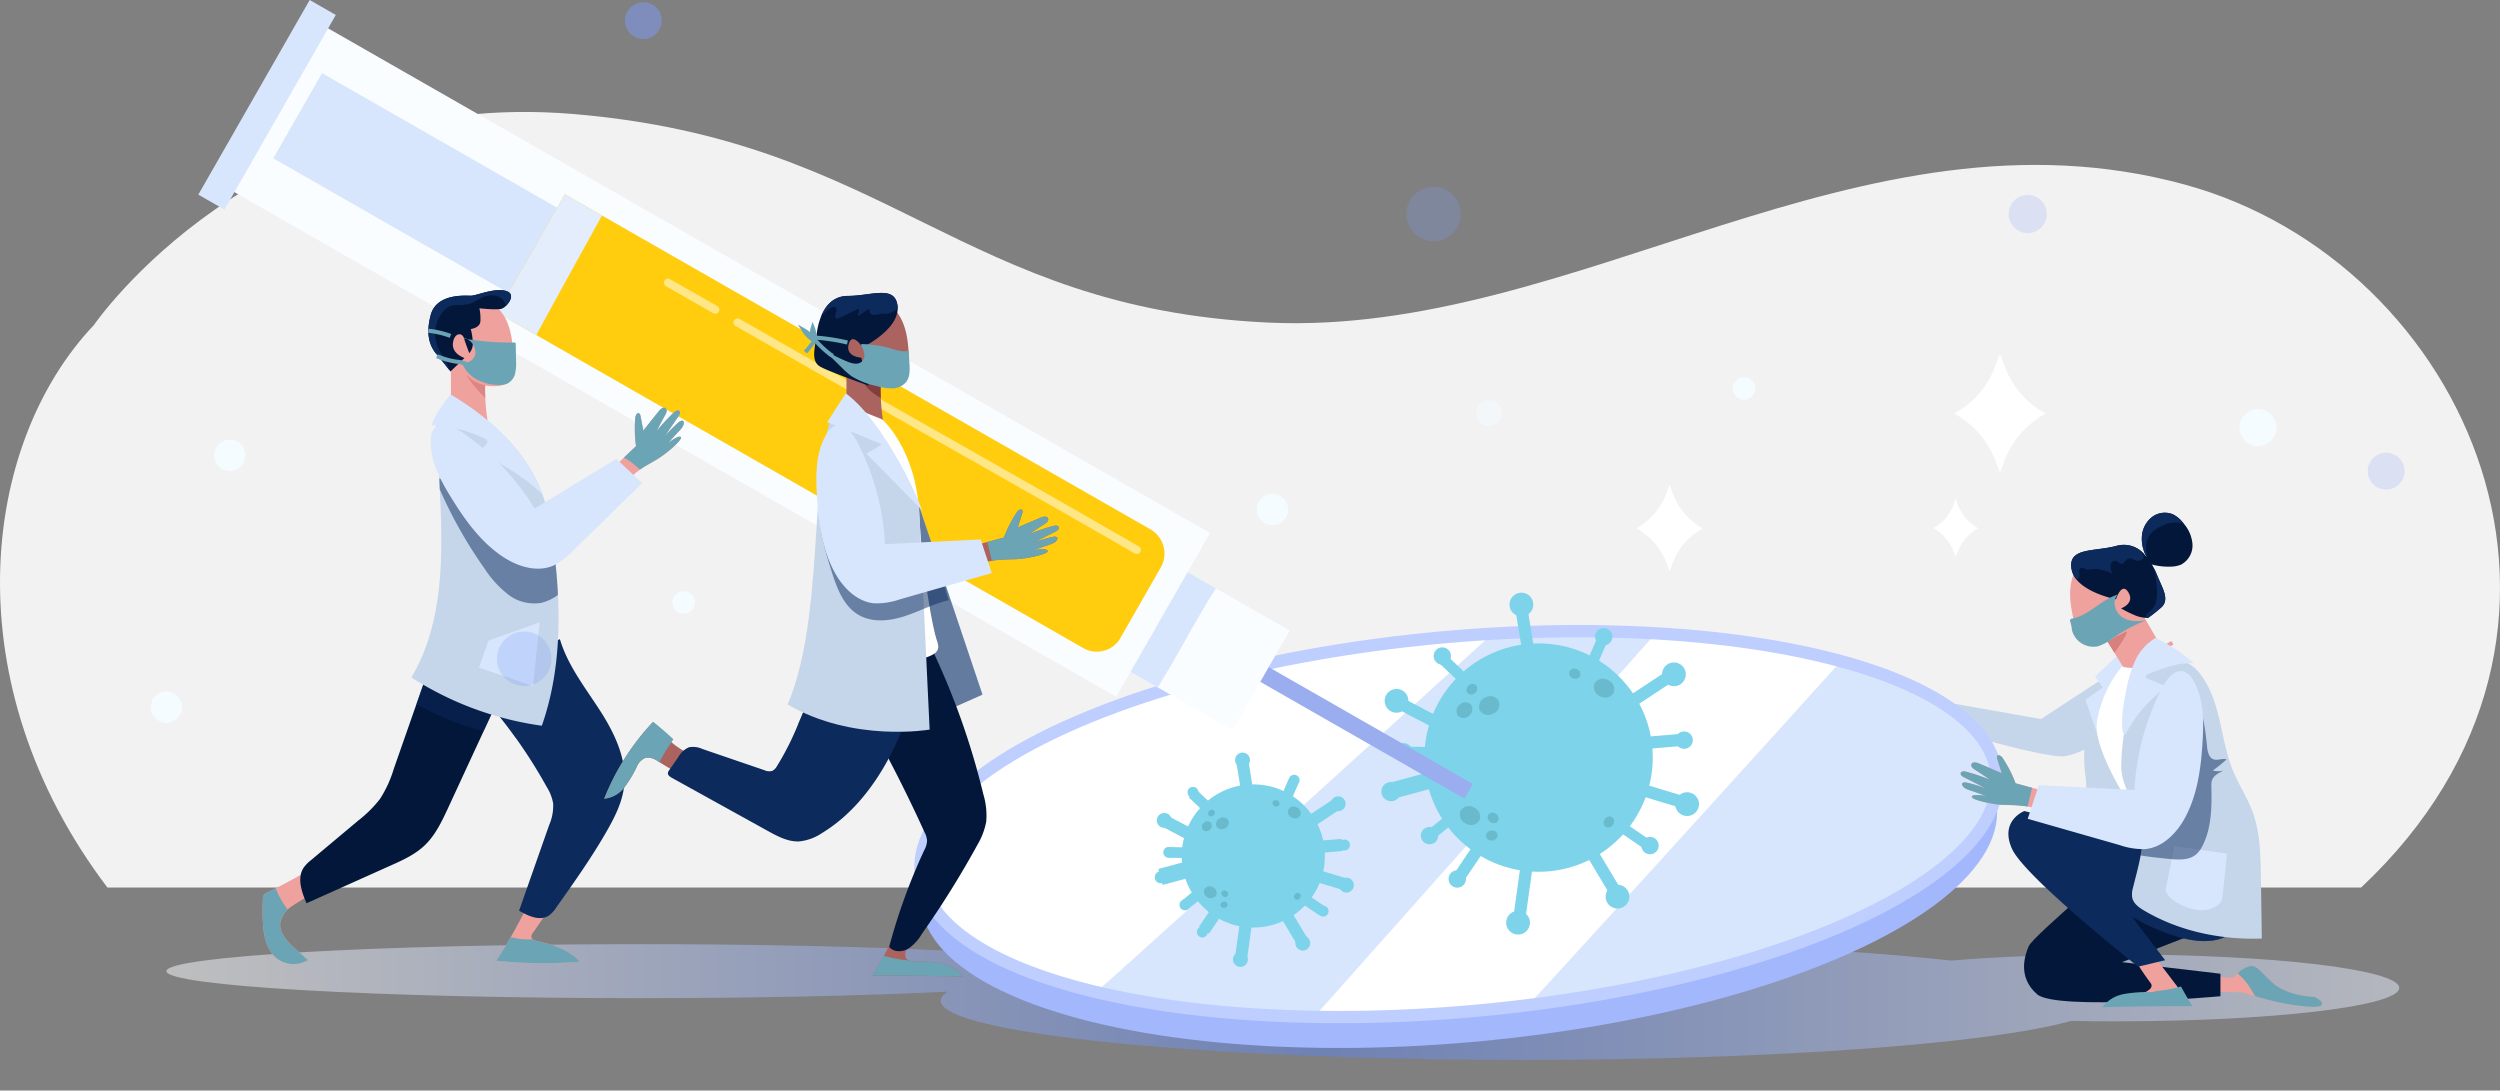 <svg xmlns="http://www.w3.org/2000/svg" xmlns:xlink="http://www.w3.org/1999/xlink" width="610.075" height="266.116" viewBox="0 0 610.075 266.116">
  <rect x="0" y="0" width="610.075" height="266.116" fill="#808080" stroke="none"/>
  <defs>
    <linearGradient id="linear-gradient" y1="0.5" x2="1" y2="0.5" gradientUnits="objectBoundingBox">
      <stop offset="0" stop-color="#fff"/>
      <stop offset="0.517" stop-color="#5e83e8"/>
      <stop offset="1" stop-color="#eaeffc"/>
    </linearGradient>
  </defs>
  <g id="Grupo_14950" data-name="Grupo 14950" transform="translate(-1628.593 569.222)">
    <path id="Trazado_16417" data-name="Trazado 16417" d="M2204.771-361.447H1654.809c-37.722-49.774-31.045-107.994-3.305-137.269,0,0,39.708-57.937,116.987-51.5s94.444,47.4,169.576,50.9,144.406-55.272,223.578-33.709C2230.891-514.149,2271.25-423.838,2204.771-361.447Z" transform="translate(0 8.814)" fill="#f2f2f2"/>
    <path id="Trazado_16418" data-name="Trazado 16418" d="M2131.615-410.435c-14.905,0-28.7.555-40.007,1.5-25.973-2.851-63.117-4.635-104.373-4.635-42.753,0-81.094,1.916-107.16,4.95-16.21-2.523-58.659-4.322-108.471-4.322-63.792,0-115.505,2.951-115.505,6.591s51.713,6.591,115.505,6.591c28.678,0,54.912-.6,75.107-1.584-1.091.722-1.659,1.46-1.659,2.213,0,7.973,63.657,14.437,142.183,14.437,61.492,0,113.862-3.964,133.691-9.513q5.228.1,10.689.1c38.309,0,69.366-3.654,69.366-8.162S2169.924-410.435,2131.615-410.435Z" transform="translate(13.099 74.122)" opacity="0.5" fill="url(#linear-gradient)"/>
    <path id="Trazado_16419" data-name="Trazado 16419" d="M1996.189-460.455l-22.756,14.908-23.069-4.08,6.906,8.475s16.163,4.708,21.343,4.708,20.872-10.515,20.872-10.515" transform="translate(153.233 51.796)" fill="#c5d6ea"/>
    <g id="Grupo_14900" data-name="Grupo 14900" transform="translate(1849.141 -425.583)">
      <ellipse id="Elipse_820" data-name="Elipse 820" cx="131.85" cy="45.744" rx="131.85" ry="45.744" transform="translate(0 31.364) rotate(-5.185)" fill="#a3b7fc"/>
      <path id="Trazado_16420" data-name="Trazado 16420" d="M1929.083-373.624c-4.21.527-8.494.988-12.825,1.383a364.308,364.308,0,0,1-39.425,1.488c-20.038-.348-38.193-2.467-53.193-6.054-25.329-6.045-41.657-16.243-42.825-29.068-2.278-25.161,54.662-50.894,127.176-57.477q6.255-.565,12.372-.923a347.573,347.573,0,0,1,39.849-.094c17.081.989,32.44,3.333,45.179,6.808,22.589,6.148,36.948,15.858,38.041,27.853C2045.58-406.053,1995.372-381.892,1929.083-373.624Z" transform="translate(-1776.682 475.265)" fill="#d7e6fc"/>
      <path id="Trazado_16421" data-name="Trazado 16421" d="M1920.363-464.474c-24.256,22.053-73.333,66.62-96.723,87.467-25.329-6.045-41.657-16.243-42.825-29.068-2.278-25.161,54.662-50.894,127.176-57.477Q1914.246-464.116,1920.363-464.474Z" transform="translate(-1776.682 475.465)" fill="#fff"/>
      <path id="Trazado_16422" data-name="Trazado 16422" d="M1974.4-457.73c-19.228,21.271-54.1,59.765-76.309,83.936-4.21.527-8.494.988-12.825,1.383a364.308,364.308,0,0,1-39.425,1.488c21.139-23.8,63.605-71.44,83.38-93.616C1946.3-463.549,1961.655-461.2,1974.4-457.73Z" transform="translate(-1745.686 475.435)" fill="#fff"/>
      <ellipse id="Elipse_821" data-name="Elipse 821" cx="131.85" cy="45.744" rx="131.85" ry="45.744" transform="translate(0 23.831) rotate(-5.185)" fill="none" stroke="#bdceff" stroke-miterlimit="10" stroke-width="3"/>
    </g>
    <g id="Grupo_14902" data-name="Grupo 14902" transform="translate(2107.046 -444.113)">
      <path id="Trazado_16423" data-name="Trazado 16423" d="M1976.107-451.844s-.071.2-.182.573a37.622,37.622,0,0,0-1.231,15.434c1.255,8.319-4.238,23.854-4.238,23.854s14.282,7.691,22.6,7.533,7.533-24.638,7.533-24.638l-11.77-17.264" transform="translate(-1944.245 500.01)" fill="#c5d6ea"/>
      <path id="Trazado_16424" data-name="Trazado 16424" d="M1995.212-406.866l4.393.156a7.643,7.643,0,0,1,3.453-2.668c2.04-.627,2.355.629,5.964,3.924s10.2,3.453,10.2,3.453,2.511,1.1,1.727,2.04-8,0-12.713-1.256-6.433-1.882-6.433-1.882l-7.533-.158" transform="translate(-1932.904 520.159)" fill="#efa19d"/>
      <path id="Trazado_16425" data-name="Trazado 16425" d="M2017.212-402s-6.591-.158-10.2-3.453-3.924-4.551-5.964-3.924a6.52,6.52,0,0,0-2.557,1.637,16.225,16.225,0,0,1,3.549,4.387c.232.375.477.772.726,1.178.91.263,2.049.582,3.46.958,4.709,1.256,11.928,2.2,12.713,1.256S2017.212-402,2017.212-402Z" transform="translate(-1930.894 520.159)" fill="#6ba5b5"/>
      <path id="Trazado_16426" data-name="Trazado 16426" d="M1989.143-428.031s-23.7,19.93-24.8,22.441-2.669,7.69,2.04,11.771,44.726.471,44.726.471v-5.493l-24.01-2.825,26.207-10.2" transform="translate(-1947.708 511.35)" fill="#03173a"/>
      <path id="Trazado_16427" data-name="Trazado 16427" d="M1987.152-410.09l5.493,7.219-11.614,1.884s6.278-1.413,4.551-3.453a70.878,70.878,0,0,1-4.708-7.219" transform="translate(-1939.283 519.147)" fill="#efa19d"/>
      <path id="Trazado_16428" data-name="Trazado 16428" d="M1981.645-461.2l-5.964,5.65,1.883,2.668-4.237,2.982,4.551,13.026,6.277-23.227Z" transform="translate(-1942.878 495.554)" fill="#d7e6fc"/>
      <path id="Trazado_16429" data-name="Trazado 16429" d="M1991.058-458.019l-8.946,5.49-3.267-5.33-1.987-3.23-.235-.386,8.314-7.062Z" transform="translate(-1941.309 492.06)" fill="#efa19d"/>
      <path id="Trazado_16430" data-name="Trazado 16430" d="M1978.769-459.623l-1.987-3.23a15.676,15.676,0,0,0,4.529-1.817C1982.855-465.677,1980.322-461.789,1978.769-459.623Z" transform="translate(-1941.232 493.824)" fill="#d8807d"/>
      <path id="Trazado_16431" data-name="Trazado 16431" d="M1981.456-404.317a32.618,32.618,0,0,1,6.377-.458,3.723,3.723,0,0,0,1.46-.261,31.219,31.219,0,0,0,6.036-1.112q1.324,2.449,2.792,4.818-11.012-.044-22.021.245A8.668,8.668,0,0,1,1981.456-404.317Z" transform="translate(-1941.557 521.771)" fill="#6ba5b5"/>
      <path id="Trazado_16432" data-name="Trazado 16432" d="M1984.958-461.615c.367.645,1.354.1,1.8-.487a12.341,12.341,0,0,0,2.7-8.326,8.271,8.271,0,0,0-4.848-6.984,11.137,11.137,0,0,0-3.719-.653,11.31,11.31,0,0,0-4.535.567c-3.147,1.218-5.035,4.6-5.446,7.949s.39,6.717,1.184,10c.342,1.414.773,2.961,1.981,3.773,1.333.9,3.118.568,4.65.087,2.051-.645,4.313-1.848,4.635-3.974" transform="translate(-1944.082 487.515)" fill="#efa19d"/>
      <path id="Trazado_16433" data-name="Trazado 16433" d="M1974.094-430.576l1.265.512a30.61,30.61,0,0,1-5.028-1.487c-2.576-.75-4.744-.574-7.31-.7-2.623-.125-7.83-1.258-7.594-2.016s3.427-.177,3.427-.177-2.446-.9-3.876-1.357c-.848-.27-1.84-.706-1.956-1.587.186-.4.754-.385,1.187-.3a34.736,34.736,0,0,1,4.547,1.386s-3.019-1.593-5.223-2.673c-.449-.22-.982-.636-.793-1.1.176-.431.787-.409,1.24-.3a51.687,51.687,0,0,1,5.88,1.974s-2.087-1.456-3.669-2.434c-.5-.31-1.078-.833-.846-1.374.254-.593,1.128-.447,1.724-.2,2.108.871,5.675,2.415,5.675,2.415s-.715-2.186-1.113-3.5a.844.844,0,0,1,0-.7c.3-.456,1,.006,1.3.462a30.4,30.4,0,0,1,3.171,6.2l10.757,2.905" transform="translate(-1952.7 503.566)" fill="#efa19d"/>
      <path id="Trazado_16434" data-name="Trazado 16434" d="M1981.385-458.787s1.726.94,5.649-.158,4.551-.627,4.551-.627-6.906,29.033-5.65,33.113-.158,5.18-.158,5.18-11.614-16.165-10.515-24.012A28.412,28.412,0,0,1,1981.385-458.787Z" transform="translate(-1941.99 496.281)" fill="#fff"/>
      <path id="Trazado_16435" data-name="Trazado 16435" d="M2016.578-406.9a8.4,8.4,0,0,1-1.007,1.073c-3.324,3-8.324,2.787-12.985,1.563a49.175,49.175,0,0,1-11.3-4.793c-.385-.226-.6-.357-.6-.357l.123.151,8.041,10.518-6.592,1.572s-27.617-21.817-30.763-28.718,2.985-9.257,2.985-9.257l40.019,9.888,14.125,2.034S2023.8-416.008,2016.578-406.9Z" transform="translate(-1948.939 507.959)" fill="#0d2a5c"/>
      <path id="Trazado_16436" data-name="Trazado 16436" d="M2010.769-408.7c-3.324,3-8.324,2.787-12.985,1.563l-11.3-4.793-.48-.207-.48-.2a99.478,99.478,0,0,0-14.841-16.779,21.088,21.088,0,0,1,5.6,3.577c3.617,2.957,7.034,6.215,11.131,8.438,4.8,2.6,10.262,3.634,15.471,5.3A65.383,65.383,0,0,1,2010.769-408.7Z" transform="translate(-1944.136 510.833)" fill="#0d2a5c" opacity="0.5" style="mix-blend-mode: multiply;isolation: isolate"/>
      <g id="Grupo_14901" data-name="Grupo 14901" transform="translate(26.976)">
        <path id="Trazado_16437" data-name="Trazado 16437" d="M1993-463.911a39.311,39.311,0,0,1-3.314,2.628c-.133-.009-.273-.028-.406-.037a9.8,9.8,0,0,1-2.258-.443,30.325,30.325,0,0,1-3.871-1.875c.838-.338,3.183-1.544,1.808-3.869-1.649-2.806-3.051,1.639-3.051,1.639s-6.912-1.329-9.736-4.944a5.4,5.4,0,0,1-1.1-2.372c-.97-5.424,5.443-4.228,10.98-5.726a6.58,6.58,0,0,1,6.76,2.053c.18.188.359.376.518.574a13.591,13.591,0,0,1,1.346,1.921v.01c.189.31.359.63.518.931.3.593.546,1.168.754,1.676C1993.2-468.59,1995.085-465.851,1993-463.911Z" transform="translate(-1970.974 487)" fill="#03173a"/>
        <path id="Trazado_16438" data-name="Trazado 16438" d="M1995.006-476.937a5.279,5.279,0,0,1-2.806,5.151,6.788,6.788,0,0,1-2.523.48,15.485,15.485,0,0,1-4.559-.517v-.01a15.02,15.02,0,0,1-1.865-.611l.546-1.253-.028-.056c-.084-.151-.151-.3-.226-.452a8.931,8.931,0,0,1-.856-4.671,6.55,6.55,0,0,1,2.514-4.576,5.132,5.132,0,0,1,5.084-.593,7.023,7.023,0,0,1,2.053,1.6c.207.226.414.461.6.706A8.681,8.681,0,0,1,1995.006-476.937Z" transform="translate(-1965.416 484.472)" fill="#03173a"/>
        <path id="Trazado_16439" data-name="Trazado 16439" d="M1988.812-476.857c-.2-.084-.385-.17-.583-.245a.975.975,0,0,1,.207,1.385,1.563,1.563,0,0,1-1.619.385c-.678-.2-1.383-.716-2.024-.413s-.914,1.271-1.6,1.224c-.46-.038-.733-.537-1.157-.707-.649-.273-1.385.378-1.488,1.075a3.54,3.54,0,0,0,.546,2.015c-1.7-.679-3.522-1.365-5.329-1.036a2.373,2.373,0,0,1-.847.084c-.557-.093-1.073-.669-1.583-.432-.49.226-.432.923-.339,1.45s-.018,1.262-.555,1.3a.6.6,0,0,1-.263-.037,5.4,5.4,0,0,1-1.1-2.372c-.97-5.424,5.443-4.228,10.98-5.726A6.58,6.58,0,0,1,1988.812-476.857Z" transform="translate(-1970.974 487)" fill="#0d2a5c"/>
        <path id="Trazado_16440" data-name="Trazado 16440" d="M1992.943-481.74a.4.4,0,0,0-.094-.047,6.719,6.719,0,0,0-5.047.443,8.076,8.076,0,0,0-2.495,1.5,5.36,5.36,0,0,0-1.234,5.866c-.179-.075-.349-.151-.527-.226a8.931,8.931,0,0,1-.856-4.671,6.55,6.55,0,0,1,2.514-4.576,5.132,5.132,0,0,1,5.084-.593,7.023,7.023,0,0,1,2.053,1.6C1992.548-482.219,1992.755-481.985,1992.943-481.74Z" transform="translate(-1965.416 484.472)" fill="#0d2a5c"/>
        <path id="Trazado_16441" data-name="Trazado 16441" d="M1987.111-465.763a39.311,39.311,0,0,1-3.314,2.628c-.133-.009-.273-.028-.406-.037a1.115,1.115,0,0,1,.264-1.027,7.94,7.94,0,0,1,.895-.772c1.422-1.252,1.563-3.409,1.45-5.31a34.175,34.175,0,0,0-.7-4.991c.3.593.546,1.168.754,1.676C1987.309-470.443,1989.193-467.7,1987.111-465.763Z" transform="translate(-1965.082 488.853)" fill="#0d2a5c"/>
      </g>
      <path id="Trazado_16442" data-name="Trazado 16442" d="M1993.771-460.095a9.782,9.782,0,0,1,5.213,4.04c4.7,6.615,4.473,15.5,7.561,23,1.379,3.351,3.415,6.408,4.691,9.8,1.925,5.115,2.028,10.707,2.107,16.172l.217,14.947c-9.964.345-20.128-1.748-28.711-6.822-1.255-.741-2.573-1.68-2.9-3.1a5.578,5.578,0,0,1,.193-2.545c1.2-4.982,2.933-10.1,1.89-15.115-1.088-5.227-5.118-9.821-4.767-15.149,0,0,.2-25.587,14.006-25.274" transform="translate(-1940.062 496.06)" fill="#c5d6ea"/>
      <path id="Trazado_16443" data-name="Trazado 16443" d="M1988.707-429.36l-2.118,10.745s.235,2.388,5.3,4.246,8-.663,8.357-1.724,1.295-11.41,1.295-11.41Z" transform="translate(-1936.562 510.717)" fill="#d7e6fc"/>
      <path id="Trazado_16444" data-name="Trazado 16444" d="M1965.256-422.8c3.121,1.141,6.745,1.234,9.3,3.358a6.869,6.869,0,0,0,2.022,1.475,8.219,8.219,0,0,0,2.047.189,13.357,13.357,0,0,1,4.051,1.321c4.724,1.966,9.9,2.486,15,2.985,2.232.218,4.723.363,6.46-1.054a6.792,6.792,0,0,0,1.678-2.284c2.18-4.37,2.2-9.465,2.095-14.349a4.575,4.575,0,0,1,.111-1.383c.369-1.264,1.7-1.944,2.9-2.48a5.832,5.832,0,0,1-2.657-.029,36.2,36.2,0,0,0,3.35-2.7c-1-.369-2.152.323-3.161-.019-1.182-.4-1.478-1.907-1.6-3.15-.508-5.273-1.361-10.677-4.1-15.209l-6.828,30.7-3.884,3.531-18.127-2-8.658,1.1" transform="translate(-1946.721 497.966)" fill="#0d2a5c" opacity="0.5" style="mix-blend-mode: multiply;isolation: isolate"/>
      <path id="Trazado_16445" data-name="Trazado 16445" d="M1952.74-440.071c.176-.431.787-.409,1.24-.3a51.687,51.687,0,0,1,5.88,1.974s-2.087-1.456-3.669-2.434c-.5-.31-1.078-.833-.846-1.374.254-.593,1.128-.447,1.724-.2,2.108.871,5.675,2.415,5.675,2.415s-.715-2.186-1.113-3.5a.844.844,0,0,1,0-.7c.3-.456,1,.006,1.3.462a30.4,30.4,0,0,1,3.171,6.2l4.04,1.091c-.368,1.516-.737,3.044-1.091,4.579a41.412,41.412,0,0,0-6.032-.4c-2.623-.125-7.83-1.258-7.594-2.016s3.427-.177,3.427-.177-2.446-.9-3.876-1.357c-.848-.27-1.84-.706-1.956-1.587.186-.4.754-.385,1.187-.3a34.736,34.736,0,0,1,4.547,1.386s-3.019-1.593-5.223-2.673C1953.083-439.19,1952.551-439.606,1952.74-440.071Z" transform="translate(-1952.7 503.566)" fill="#6ba5b5"/>
      <path id="Trazado_16446" data-name="Trazado 16446" d="M1989.8-428.275a60.731,60.731,0,0,1,7.025-26.311c1.085-2.043,3.076-4.337,5.246-3.539a4.3,4.3,0,0,1,2.012,1.928c2.632,4.3,2.679,9.65,2.4,14.681-.359,6.515-1.184,13.186-4.258,18.938-2.051,3.837-5.5,7.371-9.832,7.734a17.515,17.515,0,0,1-6.206-.989l-22.4-6.405q1.36-4.1,2.716-8.2l27.7,1.373" transform="translate(-1947.419 496.941)" fill="#d7e6fc"/>
      <path id="Trazado_16447" data-name="Trazado 16447" d="M1988.987-462.962a25.351,25.351,0,0,1-3.971,1.953" transform="translate(-1937.311 494.715)" fill="none" stroke="#efa19d" stroke-miterlimit="10" stroke-width="1"/>
      <path id="Trazado_16448" data-name="Trazado 16448" d="M1979.609-440.486c-.544-3.336.033-6.743.7-10.057a32.487,32.487,0,0,1,2.188-7.476,12.31,12.31,0,0,1,5.09-5.747,40.682,40.682,0,0,1,9.321,6.181c-3.9-.211-7.671,1.25-11.3,2.687-.207.081-.438.19-.5.4-.094.337.3.592.62.725l3.339,1.36a.98.98,0,0,1,.433.272c.319.41-.135.963-.542,1.287A33.259,33.259,0,0,0,1980.2-440.2" transform="translate(-1939.989 494.332)" fill="#d7e6fc"/>
      <path id="Trazado_16449" data-name="Trazado 16449" d="M1971.077-465.037c4.256-.642,7.253-4.68,11.383-5.893-1.448,1.491-.744,4.2.951,5.4s3.959,1.222,6.008.871a37.7,37.7,0,0,0-7.98,4.219,12.062,12.062,0,0,1-3.862,2.129,5.4,5.4,0,0,1-6.3-3.942,10.163,10.163,0,0,0-.531-2.419" transform="translate(-1944.108 490.921)" fill="#6ba5b5"/>
    </g>
    <g id="Grupo_14914" data-name="Grupo 14914" transform="translate(1965.689 -424.583)">
      <g id="Grupo_14913" data-name="Grupo 14913">
        <circle id="Elipse_822" data-name="Elipse 822" cx="27.865" cy="27.865" r="27.865" transform="translate(10.498 12.371)" fill="#7dd3e9"/>
        <line id="Línea_586" data-name="Línea 586" x2="7.298" y2="6.944" transform="translate(14.713 15.923)" fill="none" stroke="#7dd3e9" stroke-miterlimit="10" stroke-width="2.646"/>
        <path id="Trazado_16450" data-name="Trazado 16450" d="M1891.31-455.641c-.118-.353,3.3-8,3.3-8" transform="translate(-1840.58 474.86)" fill="none" stroke="#7dd3e9" stroke-miterlimit="10" stroke-width="2.609"/>
        <line id="Línea_587" data-name="Línea 587" x1="12.594" y2="3.413" transform="translate(2.236 44.996)" fill="none" stroke="#7dd3e9" stroke-miterlimit="10" stroke-width="4.032"/>
        <line id="Línea_588" data-name="Línea 588" x2="8.121" y2="5.532" transform="translate(56.968 56.06)" fill="none" stroke="#7dd3e9" stroke-miterlimit="10" stroke-width="2.572"/>
        <circle id="Elipse_823" data-name="Elipse 823" cx="2.354" cy="2.354" r="2.354" transform="translate(0 46.173)" fill="#7dd3e9"/>
        <circle id="Elipse_824" data-name="Elipse 824" cx="2.119" cy="2.119" r="2.119" transform="translate(63.441 59.591)" fill="#7dd3e9"/>
        <g id="Grupo_14903" data-name="Grupo 14903" transform="translate(63.324 33.853)">
          <line id="Línea_589" data-name="Línea 589" y1="0.824" x2="9.652" transform="translate(0 2.08)" fill="none" stroke="#7dd3e9" stroke-miterlimit="10" stroke-width="2.968"/>
          <path id="Trazado_16451" data-name="Trazado 16451" d="M1909.78-446.406a2.117,2.117,0,0,0-2.322-1.893,2.117,2.117,0,0,0-1.892,2.322,2.117,2.117,0,0,0,2.322,1.893A2.117,2.117,0,0,0,1909.78-446.406Z" transform="translate(-1897.119 448.31)" fill="#7dd3e9"/>
        </g>
        <circle id="Elipse_825" data-name="Elipse 825" cx="2.119" cy="2.119" r="2.119" transform="translate(52.142 8.626)" fill="#7dd3e9"/>
        <circle id="Elipse_826" data-name="Elipse 826" cx="2.119" cy="2.119" r="2.119" transform="translate(12.751 13.334)" fill="#7dd3e9"/>
        <g id="Grupo_14904" data-name="Grupo 14904" transform="translate(16.401 61.15)">
          <line id="Línea_590" data-name="Línea 590" x1="5.417" y2="8.03" transform="translate(2.716)" fill="none" stroke="#7dd3e9" stroke-miterlimit="10" stroke-width="2.968"/>
          <path id="Trazado_16452" data-name="Trazado 16452" d="M1869.018-421.461a2.118,2.118,0,0,0,2.93-.62,2.117,2.117,0,0,0-.62-2.932,2.118,2.118,0,0,0-2.93.62A2.117,2.117,0,0,0,1869.018-421.461Z" transform="translate(-1868.054 431.945)" fill="#7dd3e9"/>
        </g>
        <g id="Grupo_14905" data-name="Grupo 14905" transform="translate(31.276)">
          <line id="Línea_591" data-name="Línea 591" x1="2.128" y1="13.073" transform="translate(2.938 4.132)" fill="none" stroke="#7dd3e9" stroke-miterlimit="10" stroke-width="2.968"/>
          <path id="Trazado_16453" data-name="Trazado 16453" d="M1880.515-471.2a2.9,2.9,0,0,0-2.338,3.364,2.9,2.9,0,0,0,3.365,2.338,2.9,2.9,0,0,0,2.338-3.364A2.9,2.9,0,0,0,1880.515-471.2Z" transform="translate(-1878.13 471.242)" fill="#7dd3e9"/>
        </g>
        <g id="Grupo_14906" data-name="Grupo 14906" transform="translate(60.802 47.268)">
          <line id="Línea_592" data-name="Línea 592" x2="12.682" y2="3.821" fill="none" stroke="#7dd3e9" stroke-miterlimit="10" stroke-width="2.968"/>
          <path id="Trazado_16454" data-name="Trazado 16454" d="M1911.208-434.568a2.9,2.9,0,0,0-2-3.577,2.9,2.9,0,0,0-3.577,2,2.9,2.9,0,0,0,2,3.577A2.9,2.9,0,0,0,1911.208-434.568Z" transform="translate(-1894.612 439.683)" fill="#7dd3e9"/>
        </g>
        <g id="Grupo_14907" data-name="Grupo 14907" transform="translate(50.318 61.677)">
          <line id="Línea_593" data-name="Línea 593" x2="6.815" y2="11.357" fill="none" stroke="#7dd3e9" stroke-miterlimit="10" stroke-width="2.968"/>
          <path id="Trazado_16455" data-name="Trazado 16455" d="M1898.448-417.608a2.9,2.9,0,0,0,.927-3.99,2.9,2.9,0,0,0-3.99-.927,2.9,2.9,0,0,0-.927,3.99A2.9,2.9,0,0,0,1898.448-417.608Z" transform="translate(-1889.607 432.556)" fill="#7dd3e9"/>
        </g>
        <g id="Grupo_14908" data-name="Grupo 14908" transform="translate(0.803 23.492)">
          <line id="Línea_594" data-name="Línea 594" x1="11.725" y1="6.16" transform="translate(3.908 3.608)" fill="none" stroke="#7dd3e9" stroke-miterlimit="10" stroke-width="2.968"/>
          <path id="Trazado_16456" data-name="Trazado 16456" d="M1857.8-453.735a2.9,2.9,0,0,0,1.281,3.89,2.9,2.9,0,0,0,3.891-1.281,2.9,2.9,0,0,0-1.281-3.891A2.9,2.9,0,0,0,1857.8-453.735Z" transform="translate(-1857.489 455.329)" fill="#7dd3e9"/>
        </g>
        <g id="Grupo_14909" data-name="Grupo 14909" transform="translate(59.229 17.022)">
          <line id="Línea_595" data-name="Línea 595" y1="7.296" x2="11.054" transform="translate(0 3.439)" fill="none" stroke="#7dd3e9" stroke-miterlimit="10" stroke-width="2.968"/>
          <path id="Trazado_16457" data-name="Trazado 16457" d="M1908.631-458.45a2.9,2.9,0,0,0-4.026-.754,2.9,2.9,0,0,0-.756,4.026,2.9,2.9,0,0,0,4.027.756A2.9,2.9,0,0,0,1908.631-458.45Z" transform="translate(-1894.077 459.711)" fill="#7dd3e9"/>
        </g>
        <g id="Grupo_14910" data-name="Grupo 14910" transform="translate(3.334 36.717)">
          <path id="Trazado_16458" data-name="Trazado 16458" d="M1869.651-444.951c-.281.245-8.656.059-8.656.059" transform="translate(-1858.35 447.046)" fill="none" stroke="#7dd3e9" stroke-miterlimit="10" stroke-width="2.609"/>
          <path id="Trazado_16459" data-name="Trazado 16459" d="M1862.142-442.3a2.119,2.119,0,0,0,1.134-2.774,2.12,2.12,0,0,0-2.774-1.134,2.119,2.119,0,0,0-1.134,2.774A2.119,2.119,0,0,0,1862.142-442.3Z" transform="translate(-1859.203 446.37)" fill="#7dd3e9"/>
        </g>
        <g id="Grupo_14911" data-name="Grupo 14911" transform="translate(9.63 53.368)">
          <path id="Trazado_16460" data-name="Trazado 16460" d="M1871.794-435.09c-.057.368-6.6,5.6-6.6,5.6" transform="translate(-1862.647 435.09)" fill="none" stroke="#7dd3e9" stroke-miterlimit="10" stroke-width="2.609"/>
          <path id="Trazado_16461" data-name="Trazado 16461" d="M1867.469-429.432a2.119,2.119,0,0,0-.909-2.855,2.119,2.119,0,0,0-2.855.909,2.119,2.119,0,0,0,.909,2.855A2.119,2.119,0,0,0,1867.469-429.432Z" transform="translate(-1863.467 436.312)" fill="#7dd3e9"/>
        </g>
        <g id="Grupo_14912" data-name="Grupo 14912" transform="translate(30.462 66.218)">
          <line id="Línea_596" data-name="Línea 596" x1="1.822" y2="13.119" transform="translate(3.222)" fill="none" stroke="#7dd3e9" stroke-miterlimit="10" stroke-width="2.968"/>
          <path id="Trazado_16462" data-name="Trazado 16462" d="M1880.125-412.882a2.9,2.9,0,0,0,3.227-2.524,2.9,2.9,0,0,0-2.526-3.227,2.9,2.9,0,0,0-3.226,2.526A2.9,2.9,0,0,0,1880.125-412.882Z" transform="translate(-1877.579 430.067)" fill="#7dd3e9"/>
        </g>
        <path id="Trazado_16463" data-name="Trazado 16463" d="M1896.858-453.521a2.416,2.416,0,0,1-3.313.747,2.418,2.418,0,0,1-1.275-3.147,2.418,2.418,0,0,1,3.313-.747A2.418,2.418,0,0,1,1896.858-453.521Z" transform="translate(-1840.224 478.02)" fill="#69bacc"/>
        <path id="Trazado_16464" data-name="Trazado 16464" d="M1874.693-432.471a2.418,2.418,0,0,1-3.312.745,2.417,2.417,0,0,1-1.277-3.147,2.418,2.418,0,0,1,3.313-.746A2.417,2.417,0,0,1,1874.693-432.471Z" transform="translate(-1850.781 488.045)" fill="#69bacc"/>
        <path id="Trazado_16465" data-name="Trazado 16465" d="M1877.911-453a2.418,2.418,0,0,1-1.346,3.118,2.417,2.417,0,0,1-3.295-.819,2.416,2.416,0,0,1,1.346-3.118A2.418,2.418,0,0,1,1877.911-453Z" transform="translate(-1849.264 479.39)" fill="#69bacc"/>
        <path id="Trazado_16466" data-name="Trazado 16466" d="M1877.051-430.942a1.322,1.322,0,0,1-1.2,1.416,1.321,1.321,0,0,1-1.592-.954,1.321,1.321,0,0,1,1.2-1.416A1.321,1.321,0,0,1,1877.051-430.942Z" transform="translate(-1848.705 489.969)" fill="#69bacc"/>
        <path id="Trazado_16467" data-name="Trazado 16467" d="M1876.983-432.768a1.322,1.322,0,0,1-1.851.123,1.321,1.321,0,0,1-.422-1.807,1.321,1.321,0,0,1,1.851-.123A1.322,1.322,0,0,1,1876.983-432.768Z" transform="translate(-1848.582 488.553)" fill="#69bacc"/>
        <path id="Trazado_16468" data-name="Trazado 16468" d="M1890.672-456.914a1.32,1.32,0,0,1-1.765.571,1.322,1.322,0,0,1-.85-1.649,1.322,1.322,0,0,1,1.766-.571A1.321,1.321,0,0,1,1890.672-456.914Z" transform="translate(-1842.165 477.221)" fill="#69bacc"/>
        <path id="Trazado_16469" data-name="Trazado 16469" d="M1895.74-434.09a1.32,1.32,0,0,1,.223,1.842,1.321,1.321,0,0,1-1.782.518,1.319,1.319,0,0,1-.221-1.841A1.319,1.319,0,0,1,1895.74-434.09Z" transform="translate(-1839.445 488.852)" fill="#69bacc"/>
        <path id="Trazado_16470" data-name="Trazado 16470" d="M1873.386-455.825a1.323,1.323,0,0,1-.249,1.839,1.323,1.323,0,0,1-1.856.052,1.322,1.322,0,0,1,.251-1.839A1.321,1.321,0,0,1,1873.386-455.825Z" transform="translate(-1850.246 478.415)" fill="#69bacc"/>
        <path id="Trazado_16471" data-name="Trazado 16471" d="M1872.853-452.6a1.94,1.94,0,0,1-.368,2.7,1.94,1.94,0,0,1-2.724.075,1.938,1.938,0,0,1,.369-2.7A1.938,1.938,0,0,1,1872.853-452.6Z" transform="translate(-1851.029 479.872)" fill="#69bacc"/>
      </g>
    </g>
    <g id="Grupo_14926" data-name="Grupo 14926" transform="translate(1910.39 -385.564)">
      <g id="Grupo_14925" data-name="Grupo 14925">
        <circle id="Elipse_827" data-name="Elipse 827" cx="17.467" cy="17.467" r="17.467" transform="translate(6.581 7.754)" fill="#7dd3e9"/>
        <line id="Línea_597" data-name="Línea 597" x2="4.574" y2="4.353" transform="translate(9.223 9.981)" fill="none" stroke="#7dd3e9" stroke-miterlimit="10" stroke-width="2.646"/>
        <path id="Trazado_16472" data-name="Trazado 16472" d="M1841.025-435.031c-.074-.221,2.065-5.018,2.065-5.018" transform="translate(-1809.226 447.078)" fill="none" stroke="#7dd3e9" stroke-miterlimit="10" stroke-width="2.609"/>
        <line id="Línea_598" data-name="Línea 598" x1="7.894" y2="2.14" transform="translate(1.402 28.204)" fill="none" stroke="#7dd3e9" stroke-miterlimit="10" stroke-width="4.032"/>
        <line id="Línea_599" data-name="Línea 599" x2="5.091" y2="3.468" transform="translate(35.709 35.14)" fill="none" stroke="#7dd3e9" stroke-miterlimit="10" stroke-width="2.572"/>
        <circle id="Elipse_828" data-name="Elipse 828" cx="1.476" cy="1.476" r="1.476" transform="translate(0 28.942)" fill="#7dd3e9"/>
        <circle id="Elipse_829" data-name="Elipse 829" cx="1.328" cy="1.328" r="1.328" transform="translate(39.767 37.353)" fill="#7dd3e9"/>
        <g id="Grupo_14915" data-name="Grupo 14915" transform="translate(39.694 21.219)">
          <line id="Línea_600" data-name="Línea 600" y1="0.516" x2="6.05" transform="translate(0 1.304)" fill="none" stroke="#7dd3e9" stroke-miterlimit="10" stroke-width="2.968"/>
          <path id="Trazado_16473" data-name="Trazado 16473" d="M1852.6-429.243a1.329,1.329,0,0,0-1.456-1.187,1.329,1.329,0,0,0-1.187,1.457,1.328,1.328,0,0,0,1.456,1.185A1.327,1.327,0,0,0,1852.6-429.243Z" transform="translate(-1844.667 430.437)" fill="#7dd3e9"/>
        </g>
        <circle id="Elipse_830" data-name="Elipse 830" cx="1.328" cy="1.328" r="1.328" transform="translate(32.685 5.406)" fill="#7dd3e9"/>
        <circle id="Elipse_831" data-name="Elipse 831" cx="1.328" cy="1.328" r="1.328" transform="translate(7.993 8.358)" fill="#7dd3e9"/>
        <g id="Grupo_14916" data-name="Grupo 14916" transform="translate(10.281 38.33)">
          <line id="Línea_601" data-name="Línea 601" x1="3.396" y2="5.034" transform="translate(1.702)" fill="none" stroke="#7dd3e9" stroke-miterlimit="10" stroke-width="2.968"/>
          <path id="Trazado_16474" data-name="Trazado 16474" d="M1827.052-413.607a1.329,1.329,0,0,0,1.838-.388,1.328,1.328,0,0,0-.39-1.838,1.327,1.327,0,0,0-1.836.388A1.329,1.329,0,0,0,1827.052-413.607Z" transform="translate(-1826.448 420.178)" fill="#7dd3e9"/>
        </g>
        <g id="Grupo_14917" data-name="Grupo 14917" transform="translate(19.605)">
          <line id="Línea_602" data-name="Línea 602" x1="1.334" y1="8.194" transform="translate(1.841 2.59)" fill="none" stroke="#7dd3e9" stroke-miterlimit="10" stroke-width="2.968"/>
          <path id="Trazado_16475" data-name="Trazado 16475" d="M1834.259-444.781a1.814,1.814,0,0,0-1.466,2.108,1.815,1.815,0,0,0,2.108,1.466,1.816,1.816,0,0,0,1.466-2.11A1.815,1.815,0,0,0,1834.259-444.781Z" transform="translate(-1832.764 444.811)" fill="#7dd3e9"/>
        </g>
        <g id="Grupo_14918" data-name="Grupo 14918" transform="translate(38.113 29.629)">
          <line id="Línea_603" data-name="Línea 603" x2="7.949" y2="2.395" fill="none" stroke="#7dd3e9" stroke-miterlimit="10" stroke-width="2.968"/>
          <path id="Trazado_16476" data-name="Trazado 16476" d="M1853.5-421.822a1.818,1.818,0,0,0-1.253-2.242,1.815,1.815,0,0,0-2.241,1.253,1.813,1.813,0,0,0,1.252,2.241A1.816,1.816,0,0,0,1853.5-421.822Z" transform="translate(-1843.095 425.029)" fill="#7dd3e9"/>
        </g>
        <g id="Grupo_14919" data-name="Grupo 14919" transform="translate(31.541 38.661)">
          <line id="Línea_604" data-name="Línea 604" x2="4.272" y2="7.119" fill="none" stroke="#7dd3e9" stroke-miterlimit="10" stroke-width="2.968"/>
          <path id="Trazado_16477" data-name="Trazado 16477" d="M1845.5-411.191a1.817,1.817,0,0,0,.582-2.5,1.817,1.817,0,0,0-2.5-.582,1.816,1.816,0,0,0-.58,2.5A1.816,1.816,0,0,0,1845.5-411.191Z" transform="translate(-1839.958 420.561)" fill="#7dd3e9"/>
        </g>
        <g id="Grupo_14920" data-name="Grupo 14920" transform="translate(0.503 14.725)">
          <line id="Línea_605" data-name="Línea 605" x1="7.35" y1="3.861" transform="translate(2.45 2.261)" fill="none" stroke="#7dd3e9" stroke-miterlimit="10" stroke-width="2.968"/>
          <path id="Trazado_16478" data-name="Trazado 16478" d="M1820.02-433.838a1.818,1.818,0,0,0,.8,2.44,1.817,1.817,0,0,0,2.44-.8,1.817,1.817,0,0,0-.8-2.439A1.816,1.816,0,0,0,1820.02-433.838Z" transform="translate(-1819.825 434.836)" fill="#7dd3e9"/>
        </g>
        <g id="Grupo_14921" data-name="Grupo 14921" transform="translate(37.127 10.67)">
          <line id="Línea_606" data-name="Línea 606" y1="4.574" x2="6.929" transform="translate(0 2.156)" fill="none" stroke="#7dd3e9" stroke-miterlimit="10" stroke-width="2.968"/>
          <path id="Trazado_16479" data-name="Trazado 16479" d="M1851.883-436.793a1.816,1.816,0,0,0-2.524-.472,1.817,1.817,0,0,0-.474,2.524,1.817,1.817,0,0,0,2.525.472A1.817,1.817,0,0,0,1851.883-436.793Z" transform="translate(-1842.76 437.583)" fill="#7dd3e9"/>
        </g>
        <g id="Grupo_14922" data-name="Grupo 14922" transform="translate(2.09 23.015)">
          <path id="Trazado_16480" data-name="Trazado 16480" d="M1827.448-428.331c-.176.154-5.425.037-5.425.037" transform="translate(-1820.365 429.644)" fill="none" stroke="#7dd3e9" stroke-miterlimit="10" stroke-width="2.609"/>
          <path id="Trazado_16481" data-name="Trazado 16481" d="M1822.742-426.667a1.329,1.329,0,0,0,.71-1.739,1.329,1.329,0,0,0-1.739-.71,1.329,1.329,0,0,0-.71,1.739A1.329,1.329,0,0,0,1822.742-426.667Z" transform="translate(-1820.9 429.22)" fill="#7dd3e9"/>
        </g>
        <g id="Grupo_14923" data-name="Grupo 14923" transform="translate(6.036 33.452)">
          <path id="Trazado_16482" data-name="Trazado 16482" d="M1828.792-422.15c-.035.232-4.139,3.509-4.139,3.509" transform="translate(-1823.058 422.15)" fill="none" stroke="#7dd3e9" stroke-miterlimit="10" stroke-width="2.609"/>
          <path id="Trazado_16483" data-name="Trazado 16483" d="M1826.081-418.6a1.328,1.328,0,0,0-.57-1.789,1.33,1.33,0,0,0-1.791.57,1.328,1.328,0,0,0,.57,1.789A1.327,1.327,0,0,0,1826.081-418.6Z" transform="translate(-1823.572 422.916)" fill="#7dd3e9"/>
        </g>
        <g id="Grupo_14924" data-name="Grupo 14924" transform="translate(19.095 41.507)">
          <line id="Línea_607" data-name="Línea 607" x1="1.142" y2="8.223" transform="translate(2.02)" fill="none" stroke="#7dd3e9" stroke-miterlimit="10" stroke-width="2.968"/>
          <path id="Trazado_16484" data-name="Trazado 16484" d="M1834.015-408.229a1.818,1.818,0,0,0,2.022-1.583,1.816,1.816,0,0,0-1.583-2.022,1.816,1.816,0,0,0-2.022,1.583A1.814,1.814,0,0,0,1834.015-408.229Z" transform="translate(-1832.419 419.002)" fill="#7dd3e9"/>
        </g>
        <path id="Trazado_16485" data-name="Trazado 16485" d="M1844.5-433.7a1.517,1.517,0,0,1-2.077.468,1.516,1.516,0,0,1-.8-1.972,1.515,1.515,0,0,1,2.077-.468A1.514,1.514,0,0,1,1844.5-433.7Z" transform="translate(-1809.004 449.06)" fill="#69bacc"/>
        <path id="Trazado_16486" data-name="Trazado 16486" d="M1830.61-420.509a1.514,1.514,0,0,1-2.077.468,1.515,1.515,0,0,1-.8-1.972,1.517,1.517,0,0,1,2.077-.468A1.515,1.515,0,0,1,1830.61-420.509Z" transform="translate(-1815.62 455.343)" fill="#69bacc"/>
        <path id="Trazado_16487" data-name="Trazado 16487" d="M1832.626-433.377a1.515,1.515,0,0,1-.844,1.954,1.516,1.516,0,0,1-2.065-.515,1.517,1.517,0,0,1,.844-1.954A1.516,1.516,0,0,1,1832.626-433.377Z" transform="translate(-1814.67 449.918)" fill="#69bacc"/>
        <path id="Trazado_16488" data-name="Trazado 16488" d="M1832.087-419.55a.828.828,0,0,1-.751.887.828.828,0,0,1-1-.6.828.828,0,0,1,.751-.887A.828.828,0,0,1,1832.087-419.55Z" transform="translate(-1814.319 456.549)" fill="#69bacc"/>
        <path id="Trazado_16489" data-name="Trazado 16489" d="M1832.044-420.695a.827.827,0,0,1-1.16.077.827.827,0,0,1-.264-1.132.827.827,0,0,1,1.16-.077A.826.826,0,0,1,1832.044-420.695Z" transform="translate(-1814.242 455.662)" fill="#69bacc"/>
        <path id="Trazado_16490" data-name="Trazado 16490" d="M1840.626-435.829a.828.828,0,0,1-1.107.357.829.829,0,0,1-.533-1.033.828.828,0,0,1,1.107-.357A.828.828,0,0,1,1840.626-435.829Z" transform="translate(-1810.22 448.559)" fill="#69bacc"/>
        <path id="Trazado_16491" data-name="Trazado 16491" d="M1843.8-421.523a.827.827,0,0,1,.14,1.154.828.828,0,0,1-1.118.325.827.827,0,0,1-.139-1.154A.827.827,0,0,1,1843.8-421.523Z" transform="translate(-1808.515 455.849)" fill="#69bacc"/>
        <path id="Trazado_16492" data-name="Trazado 16492" d="M1829.79-435.147a.827.827,0,0,1-.157,1.151.829.829,0,0,1-1.163.034.829.829,0,0,1,.158-1.153A.826.826,0,0,1,1829.79-435.147Z" transform="translate(-1815.285 449.307)" fill="#69bacc"/>
        <path id="Trazado_16493" data-name="Trazado 16493" d="M1829.456-433.125a1.216,1.216,0,0,1-.23,1.692,1.217,1.217,0,0,1-1.708.049,1.217,1.217,0,0,1,.232-1.693A1.215,1.215,0,0,1,1829.456-433.125Z" transform="translate(-1815.776 450.22)" fill="#69bacc"/>
      </g>
    </g>
    <g id="Grupo_14928" data-name="Grupo 14928" transform="translate(1676.988 -569.222)">
      <line id="Línea_608" data-name="Línea 608" x2="99.049" y2="56.68" transform="translate(210.947 136.418)" fill="none" stroke="#9aadef" stroke-miterlimit="10" stroke-width="4.141"/>
      <rect id="Rectángulo_3392" data-name="Rectángulo 3392" width="48.718" height="28.029" transform="translate(224.029 129.679) rotate(29.78)" fill="#fafdff"/>
      <path id="Trazado_16494" data-name="Trazado 16494" d="M1830.192-447.374c2.121-3.558,4.088-7.207,6.151-10.8,1.792-3.121,3.621-6.253,5.567-9.309l-24.284-13.9L1803.7-457.048l24.027,13.748C1828.515-444.676,1829.381-446.013,1830.192-447.374Z" transform="translate(-1593.597 611.055)" fill="#d7e6fc"/>
      <rect id="Rectángulo_3393" data-name="Rectángulo 3393" width="250.262" height="46.048" transform="translate(29.664 5.768) rotate(29.78)" fill="#fafdff"/>
      <rect id="Rectángulo_3394" data-name="Rectángulo 3394" width="123.372" height="23.952" transform="matrix(0.868, 0.497, -0.497, 0.868, 30.195, 17.842)" fill="#d7e6fc"/>
      <path id="Rectángulo_3395" data-name="Rectángulo 3395" d="M0,0H164.647a6.8,6.8,0,0,1,6.8,6.8V26.647a6.638,6.638,0,0,1-6.638,6.638H0a0,0,0,0,1,0,0V0A0,0,0,0,1,0,0Z" transform="translate(89.448 47.408) rotate(29.78)" fill="#ffcd0d"/>
      <path id="Trazado_16495" data-name="Trazado 16495" d="M1736.362-531.918c-4.688,8.465-11.544,20.884-16.045,29.161l-9.548-5.46,16.526-28.89Z" transform="translate(-1637.854 584.515)" fill="#e3edfc"/>
      <rect id="Rectángulo_3396" data-name="Rectángulo 3396" width="7.341" height="54.724" transform="translate(27.18 0) rotate(29.78)" fill="#d7e6fc"/>
      <g id="Grupo_14927" data-name="Grupo 14927" transform="translate(114.62 68.99)" opacity="0.5">
        <path id="Trazado_16496" data-name="Trazado 16496" d="M1750.555-515.913l-11.535-6.574" transform="translate(-1739.02 522.487)" fill="none" stroke="#fff" stroke-linecap="round" stroke-linejoin="round" stroke-width="2"/>
        <path id="Trazado_16497" data-name="Trazado 16497" d="M1847.949-460.408c-25.215-14.561-50.612-28.805-75.919-43.206q-10.768-6.127-21.509-12.3" transform="translate(-1733.543 525.616)" fill="none" stroke="#fff" stroke-linecap="round" stroke-linejoin="round" stroke-width="2"/>
      </g>
    </g>
    <g id="Grupo_14930" data-name="Grupo 14930" transform="translate(1692.687 -498.428)">
      <path id="Trazado_16498" data-name="Trazado 16498" d="M1719.441-421.085s-5.189,10.618-8.821,15.748a108.17,108.17,0,0,0,20.415.241c-2.627-2.823-6.469-4.176-10.245-4.954-.707-.146-1.593-.474-1.592-1.2a1.575,1.575,0,0,1,.362-.844l4.795-6.959" transform="translate(-1653.623 568.973)" fill="#efa19d"/>
      <path id="Trazado_16499" data-name="Trazado 16499" d="M1683.455-425.395s-7.577,4.219-10.2,5.422a2.031,2.031,0,0,0-1.007.744,1.971,1.971,0,0,0-.171.9,54.3,54.3,0,0,0,.084,6.982c.275,2.8,1.116,5.76,3.32,7.508a6.7,6.7,0,0,0,7.555.393l-2.992-2.663c-1.981-1.764-4.149-4.024-3.7-6.639a6.5,6.5,0,0,1,2.929-3.9c1.36-.968,4.945-2.983,4.945-2.983" transform="translate(-1672.01 566.92)" fill="#efa19d"/>
      <path id="Trazado_16500" data-name="Trazado 16500" d="M1720.791-413.281a2.932,2.932,0,0,1-1.242-.512,16.678,16.678,0,0,1-5.381-.511c-1.2,2.118-2.445,4.182-3.548,5.738a108.17,108.17,0,0,0,20.415.241C1728.408-411.148,1724.567-412.5,1720.791-413.281Z" transform="translate(-1653.623 572.202)" fill="#6ba5b5"/>
      <path id="Trazado_16501" data-name="Trazado 16501" d="M1676.348-414.187a5.432,5.432,0,0,1,1.805-2.985,19.558,19.558,0,0,1-2.947-5.2c-.771.4-1.45.737-1.949.965a2.031,2.031,0,0,0-1.007.744,1.971,1.971,0,0,0-.171.9,54.3,54.3,0,0,0,.084,6.982c.275,2.8,1.116,5.76,3.32,7.508a6.7,6.7,0,0,0,7.555.393q-1.495-1.333-2.992-2.663C1678.067-409.313,1675.9-411.573,1676.348-414.187Z" transform="translate(-1672.01 568.358)" fill="#6ba5b5"/>
      <path id="Trazado_16502" data-name="Trazado 16502" d="M1728.29-451.763l-2.854,6.159c-.819,1.779-1.647,3.559-2.467,5.338q-4.322,9.322-8.634,18.653c-1.554,3.344-3.164,6.78-5.847,9.294-2.327,2.176-5.284,3.522-8.193,4.821l-20.536,9.209c-1.206-2.8-2.374-6.176-.688-8.71a9.3,9.3,0,0,1,1.836-1.856q5.762-4.829,11.525-9.66a29.528,29.528,0,0,0,5.236-5.207,28.887,28.887,0,0,0,3.381-7.363q2.768-7.91,5.536-15.83l6.441-18.389,11.873,10.527Z" transform="translate(-1669.049 547.916)" fill="#03173a"/>
      <path id="Trazado_16503" data-name="Trazado 16503" d="M1743.906-427.485c-.481,3.785-2.232,7.288-4.116,10.6-3.719,6.535-8.079,12.673-12.43,18.813a6.988,6.988,0,0,1-1.817,1.978c-2.175,1.394-5.009.094-7.25-1.206q3.671-10.436,7.335-20.875a11.9,11.9,0,0,0,.988-5.264,11.2,11.2,0,0,0-1.581-4.077,123.621,123.621,0,0,0-7.533-11.929c-1.714-2.391-3.5-4.727-5.4-6.987q-2.81-3.419-5.886-6.619l5.348-2.552,15.744-7.514.952-.452c1.882,6.393,6.139,11.77,9.755,17.382S1744.753-434.106,1743.906-427.485Z" transform="translate(-1655.719 548.742)" fill="#0d2a5c"/>
      <path id="Trazado_16504" data-name="Trazado 16504" d="M1734.839-437.826a69.946,69.946,0,0,1-13.155-.791c-1.714-2.391-3.5-4.727-5.4-6.987-.819,1.779-1.647,3.559-2.467,5.338a71.935,71.935,0,0,1-16.385-6.647l6.441-18.389,11.873,10.527,15.744-7.514C1733.738-454.447,1732.08-445.6,1734.839-437.826Z" transform="translate(-1659.901 547.916)" fill="#0d2a5c" opacity="0.5" style="mix-blend-mode: multiply;isolation: isolate"/>
      <path id="Trazado_16505" data-name="Trazado 16505" d="M1712.722-492.19l-9.548-4.142c-.127-.862.108-8.4-.084-12.26l7.768-.028a.964.964,0,0,1,.63.142.968.968,0,0,1,.2.856c-.1,1.187-.17,2.372-.187,3.568-.019,1.036-.01,2.062.047,3.09A48.108,48.108,0,0,0,1712.722-492.19Z" transform="translate(-1657.21 527.287)" fill="#efa19d"/>
      <path id="Trazado_16506" data-name="Trazado 16506" d="M1706.889-502.479c-.187.719-1.28.455-1.867,0a12.345,12.345,0,0,1-4.773-7.337,8.265,8.265,0,0,1,2.859-8.006,11.173,11.173,0,0,1,3.419-1.6,11.334,11.334,0,0,1,4.528-.633c3.355.356,6.06,3.13,7.329,6.256s1.374,6.585,1.463,9.959c.037,1.456.025,3.06-.93,4.16-1.054,1.212-2.862,1.361-4.467,1.295-2.148-.087-4.646-.66-5.511-2.628" transform="translate(-1658.629 521.823)" fill="#efa19d"/>
      <path id="Trazado_16507" data-name="Trazado 16507" d="M1728.429-423.186a78.692,78.692,0,0,1-31.826-11.779c8-13.522,7.7-30.15,6.92-45.9-.019-.471-.047-.942-.066-1.413l-.056-1.214c-.1-2.3-.178-4.6-.348-6.884-.329-4.426-2.025-5.273,3.116-13.617,9.718,5.782,18.673,13.851,22.477,24.5a52.72,52.72,0,0,1,2.288,9.963c.075.565.159,1.12.235,1.686.565,4.218.989,8.473,1.2,12.749C1732.893-444.251,1732.007-433.374,1728.429-423.186Z" transform="translate(-1660.299 529.489)" fill="#c5d6ea"/>
      <path id="Trazado_16508" data-name="Trazado 16508" d="M1713.211-493.118a.783.783,0,0,1,.156,1.215c-.617.734-1.336,1.361-2.016,2.031a61.6,61.6,0,0,1,12.394,7.365c1.141.929,2.242,1.893,3.3,2.905-3.819-10.6-12.743-18.631-22.428-24.4a30.178,30.178,0,0,0-4.75,7.483A32.881,32.881,0,0,1,1713.211-493.118Z" transform="translate(-1658.745 529.488)" fill="#d7e6fc"/>
      <path id="Trazado_16509" data-name="Trazado 16509" d="M1732.611-482.537l-.87,1.054a30.759,30.759,0,0,0,3.716-3.7c1.909-1.887,3.9-2.763,6.1-4.092,2.248-1.36,6.289-4.833,5.72-5.388s-3.1,1.475-3.1,1.475,1.724-1.956,2.765-3.038c.616-.641,1.281-1.5.966-2.326-.354-.264-.847.021-1.185.3a34.641,34.641,0,0,0-3.339,3.383s1.9-2.837,3.32-4.838c.291-.407.561-1.027.174-1.345-.359-.3-.887.015-1.234.325a51.729,51.729,0,0,0-4.232,4.533s1.143-2.273,2.068-3.887c.294-.511.552-1.244.09-1.611-.507-.4-1.2.143-1.612.644-1.439,1.769-3.841,4.824-3.841,4.824s-.413-2.263-.685-3.6a.836.836,0,0,0-.336-.613c-.483-.258-.873.478-.923,1.023a30.392,30.392,0,0,0,.164,6.966l-8.078,7.675" transform="translate(-1645.225 530.522)" fill="#efa19d"/>
      <path id="Trazado_16510" data-name="Trazado 16510" d="M1742.523-493.189s1.724-1.956,2.765-3.038c.616-.641,1.281-1.5.966-2.326-.354-.264-.847.021-1.185.3a34.641,34.641,0,0,0-3.339,3.383s1.9-2.837,3.32-4.838c.291-.407.561-1.027.174-1.345-.359-.3-.887.015-1.234.325a51.729,51.729,0,0,0-4.232,4.533s1.143-2.273,2.068-3.887c.294-.511.552-1.244.09-1.611-.507-.4-1.2.143-1.612.644-1.439,1.769-3.841,4.824-3.841,4.824s-.413-2.263-.685-3.6a.836.836,0,0,0-.336-.613c-.483-.258-.873.478-.923,1.023a30.392,30.392,0,0,0,.164,6.966l-2.956,2.808a16.164,16.164,0,0,1,3.9,2.944c1.355-.961,2.766-1.667,4.275-2.579,2.248-1.36,6.289-4.833,5.72-5.388S1742.523-493.189,1742.523-493.189Z" transform="translate(-1643.573 530.522)" fill="#6ba5b5"/>
      <path id="Trazado_16511" data-name="Trazado 16511" d="M1730.171-461.711a11.609,11.609,0,0,1-3.983,1.912,10.351,10.351,0,0,1-8.135-2,25.928,25.928,0,0,1-5.8-6.348,110.277,110.277,0,0,1-10.922-19.331c-.019-.471-.047-.942-.066-1.413l-.056-1.214c2.684-.047,4.849,2.136,6.959,3.832,5.942,4.8,13.822,6.684,20.574,10.131.075.565.159,1.12.235,1.686C1729.541-470.242,1729.965-465.986,1730.171-461.711Z" transform="translate(-1658.106 536.102)" fill="#0d2a5c" opacity="0.5" style="mix-blend-mode: multiply;isolation: isolate"/>
      <path id="Trazado_16512" data-name="Trazado 16512" d="M1725.655-477.7a60.7,60.7,0,0,0-18.7-19.8c-1.925-1.28-4.77-2.35-6.3-.614a4.284,4.284,0,0,0-.852,2.651c-.272,5.032,2.233,9.764,4.871,14.057,3.416,5.558,7.315,11.033,12.756,14.631,3.629,2.4,8.342,3.868,12.327,2.124a17.508,17.508,0,0,0,4.988-3.822L1751.4-484.76l-6.29-5.917-23.711,14.39" transform="translate(-1658.782 531.862)" fill="#d7e6fc"/>
      <path id="Trazado_16513" data-name="Trazado 16513" d="M1710.346-501.575a29.466,29.466,0,0,1-4.737-5.763,8.869,8.869,0,0,0,4.69,2.673C1710.28-503.628,1710.289-502.6,1710.346-501.575Z" transform="translate(-1656.01 527.898)" fill="#dd8583"/>
      <g id="Grupo_14929" data-name="Grupo 14929" transform="translate(40.446)">
        <path id="Trazado_16514" data-name="Trazado 16514" d="M1718.327-517.419a3,3,0,0,1-1.045.706c-1.187.359-5.424-.112-5.424-.112a12.067,12.067,0,0,1,.244,3.172c-.121,1.649-2.353,1.884-2.353,1.884a13.484,13.484,0,0,1,.471,3.06,3.519,3.519,0,0,1-.83,2.826s-.828-2.118-1.3-3.654-2.467-1.29-2.7,1.3,2.824,3.531,2.824,3.531l-3.417,3.3s-.094-.122-.255-.32c-.592-.763-2.127-2.7-3.153-3.918-1.3-1.535-2.826-4.237-1.413-9.538s8.361-4.709,9.774-4.709,5.763-2,8.587-1.168C1720.464-520.451,1719.456-518.5,1718.327-517.419Z" transform="translate(-1699.409 521.265)" fill="#03173a"/>
        <path id="Trazado_16515" data-name="Trazado 16515" d="M1718.327-517.419c-.01-.084-.038-.17-.057-.254a3.285,3.285,0,0,0-2.542-2.232,5.5,5.5,0,0,0-3.445.565c-.847.413-1.62.96-2.505,1.29a9.216,9.216,0,0,1-3,.424,6.144,6.144,0,0,0-1.9.216,4.29,4.29,0,0,0-1.808,1.309,8.417,8.417,0,0,0-1.441,8.531c.819,2.024,2.458,3.738,2.918,5.838-.592-.763-2.127-2.7-3.153-3.918-1.3-1.535-2.826-4.237-1.413-9.538s8.361-4.709,9.774-4.709,5.763-2,8.587-1.168C1720.464-520.451,1719.456-518.5,1718.327-517.419Z" transform="translate(-1699.409 521.265)" fill="#0d2a5c"/>
      </g>
      <path id="Trazado_16516" data-name="Trazado 16516" d="M1705.713-513.324a3.774,3.774,0,0,1,2.567,3.6,2.637,2.637,0,0,1-3.366,2.294,8.018,8.018,0,0,0,3.725,4.216,11.371,11.371,0,0,0,5.537,1.3,4.591,4.591,0,0,0,1.922-.335,3.671,3.671,0,0,0,1.844-2.406,10.891,10.891,0,0,0,.24-3.107l-.075-4.111a.428.428,0,0,0-.084-.3.43.43,0,0,0-.335-.078,68.091,68.091,0,0,1-12.437-1" transform="translate(-1656.341 525.047)" fill="#6ba5b5"/>
      <path id="Trazado_16517" data-name="Trazado 16517" d="M1699.4-514.548a22.594,22.594,0,0,1,5.4,1.264" transform="translate(-1658.968 524.464)" fill="none" stroke="#6ba5b5" stroke-miterlimit="10" stroke-width="1"/>
      <path id="Trazado_16518" data-name="Trazado 16518" d="M1700.819-510.344a19.7,19.7,0,0,0,4.713,1.34,7.4,7.4,0,0,1,2.83.751" transform="translate(-1658.291 526.466)" fill="none" stroke="#6ba5b5" stroke-miterlimit="10" stroke-width="1"/>
      <path id="Trazado_16519" data-name="Trazado 16519" d="M1707.765-455.292l13.183,4.473,1.648-15.537-12.476,4.473Z" transform="translate(-1654.984 547.414)" fill="#d7e6fc"/>
    </g>
    <g id="Grupo_14932" data-name="Grupo 14932" transform="translate(1776.03 -497.738)">
      <path id="Trazado_16520" data-name="Trazado 16520" d="M1781.574-429.928l16.949-7.533-17.655-52.5-5.65,39.313Z" transform="translate(-1706.205 535.485)" fill="#b8cde0"/>
      <path id="Trazado_16521" data-name="Trazado 16521" d="M1781.574-429.928l16.949-7.533-17.655-52.5-5.65,39.313Z" transform="translate(-1706.205 535.485)" fill="#0d2a5c" opacity="0.5" style="mix-blend-mode: multiply;isolation: isolate"/>
      <path id="Trazado_16522" data-name="Trazado 16522" d="M1777.519-413.568a92.227,92.227,0,0,1-4.711,8.555q11.012-.047,22.021.244a8.667,8.667,0,0,0-5.355-3.233,32.622,32.622,0,0,0-6.377-.458,2.473,2.473,0,0,1-2.022-.683,2.278,2.278,0,0,1,.089-2.241,11.508,11.508,0,0,1,1.729-2.73" transform="translate(-1707.352 571.603)" fill="#ab6360"/>
      <path id="Trazado_16523" data-name="Trazado 16523" d="M1748.382-442.523c-5.691-3.195-5.09-5.179-7.989-7.357a59.141,59.141,0,0,0-11.925,18.735,7.067,7.067,0,0,0,4.948-2.783,29.54,29.54,0,0,0,3-5.006,3.918,3.918,0,0,1,2.2-2.216,4.08,4.08,0,0,1,2.942.861l4.55,2.755" transform="translate(-1728.468 554.57)" fill="#ab6360"/>
      <path id="Trazado_16524" data-name="Trazado 16524" d="M1789.473-409.383a32.622,32.622,0,0,0-6.377-.458,3.722,3.722,0,0,1-1.46-.261,31.125,31.125,0,0,1-6.036-1.112q-1.324,2.449-2.792,4.82,11.012-.047,22.021.244A8.667,8.667,0,0,0,1789.473-409.383Z" transform="translate(-1707.352 572.984)" fill="#6ba5b5"/>
      <path id="Trazado_16525" data-name="Trazado 16525" d="M1741.947-440.059a41.781,41.781,0,0,1,2.964-4.905c.148-.217.3-.444.452-.67a54.4,54.4,0,0,0-4.97-4.246,59.141,59.141,0,0,0-11.925,18.735,7.067,7.067,0,0,0,4.948-2.783,29.54,29.54,0,0,0,3-5.006,3.918,3.918,0,0,1,2.2-2.216,4.08,4.08,0,0,1,2.942.861Z" transform="translate(-1728.468 554.57)" fill="#6ba5b5"/>
      <path id="Trazado_16526" data-name="Trazado 16526" d="M1770.25-448.873a349.49,349.49,0,0,1,16.507,31.892,5.249,5.249,0,0,1,.611,2.07,5.41,5.41,0,0,1-.683,2.294,142.675,142.675,0,0,0-8.565,23.606c1.052,1.29,3.116,1.308,4.569.495a10.8,10.8,0,0,0,3.372-3.618,229.253,229.253,0,0,0,13.667-21.919,17.391,17.391,0,0,0,2.077-5.523,17.892,17.892,0,0,0-.7-6.659,182,182,0,0,0-12.9-36.184" transform="translate(-1708.571 548.599)" fill="#03173a"/>
      <path id="Trazado_16527" data-name="Trazado 16527" d="M1801.882-455.752c-.207.669-.424,1.327-.63,2a134.61,134.61,0,0,1-7.477,19.5c-.273.537-.546,1.075-.828,1.611-3.888,7.3-9.237,14.011-16.3,18.314a12.221,12.221,0,0,1-5.594,2.062c-2.712.133-5.245-1.224-7.628-2.532q-11.738-6.5-23.483-13c-.443-.254-.942-.593-.942-1.1a1.461,1.461,0,0,1,.329-.763c.754-1.082,1.507-2.157,2.251-3.239a5.448,5.448,0,0,1,2.551-2.335,5.367,5.367,0,0,1,3.258.4q7.586,2.6,15.161,5.187a2.724,2.724,0,0,0,1.92.17,2.784,2.784,0,0,0,1.131-1.129,67.468,67.468,0,0,0,5.159-10.208c.546-1.261,1.092-2.56,1.638-3.869,4.086-9.765,8.353-20.178,14.34-22.957l10.857,8.522,3.069,2.419Z" transform="translate(-1723.452 546.111)" fill="#0d2a5c"/>
      <path id="Trazado_16528" data-name="Trazado 16528" d="M1791.006-456.5a134.61,134.61,0,0,1-7.477,19.5,26.666,26.666,0,0,1-2.579-.819c-6.686-2.409-13.372-5.376-20.434-5.744.546-1.261,1.092-2.56,1.638-3.869l9.1-12.552a61.435,61.435,0,0,1,16.1-1.882c.641.009,1.271.028,1.9.056a.9.9,0,0,1,.471.112.944.944,0,0,1,.292.537c.151.565.282,1.14.4,1.714C1790.638-458.47,1790.827-457.49,1791.006-456.5Z" transform="translate(-1713.206 548.858)" fill="#0d2a5c" opacity="0.5" style="mix-blend-mode: multiply;isolation: isolate"/>
      <g id="Grupo_14931" data-name="Grupo 14931" transform="translate(59.052 17.977)">
        <path id="Trazado_16529" data-name="Trazado 16529" d="M1778.1-492.19l-9.548-4.142c-.131-.867.114-8.4-.084-12.26l7.768-.028a.968.968,0,0,1,.632.142.972.972,0,0,1,.2.856c-.057.63-.1,1.271-.122,1.9-.038.557-.056,1.112-.066,1.667-.019,1.036-.009,2.062.047,3.09v.009A48.268,48.268,0,0,0,1778.1-492.19Z" transform="translate(-1768.47 508.62)" fill="#ab6360"/>
        <path id="Trazado_16530" data-name="Trazado 16530" d="M1775.79-501.33v.009c-1.761-.951-4.172-2.673-4.849-5.226-.622-2.355,2.26-1.1,4.869.461-.038.557-.056,1.112-.066,1.667C1775.724-503.384,1775.734-502.358,1775.79-501.33Z" transform="translate(-1767.334 508.986)" fill="#823e3e"/>
      </g>
      <path id="Trazado_16531" data-name="Trazado 16531" d="M1770.164-501.863l7.219,2.9s8.24,7.14,9.024,22.834,3.531,28.8,4.237,30.838,1.1,3.451-3.451,4.708-18.99-30.211-18.99-30.211l1.884-30.758" transform="translate(-1709.546 529.815)" fill="#fff"/>
      <path id="Trazado_16532" data-name="Trazado 16532" d="M1772.27-502.479c-.187.719-1.281.455-1.867,0a12.348,12.348,0,0,1-4.774-7.337,8.272,8.272,0,0,1,2.859-8.006,11.164,11.164,0,0,1,3.42-1.6,11.328,11.328,0,0,1,4.526-.633c3.357.356,6.06,3.13,7.329,6.256s1.376,6.585,1.463,9.959c.039,1.456.025,3.06-.93,4.16-1.052,1.212-2.862,1.361-4.467,1.295-2.146-.087-4.646-.66-5.509-2.628" transform="translate(-1710.837 521.133)" fill="#ab6360"/>
      <path id="Trazado_16533" data-name="Trazado 16533" d="M1773.071-503.36c9.719,5.785,17.763,25.448,17.763,25.448l2.614,55.368s-18.647,3.234-34.656-6.135c10.477-24.482,3.779-69.009,14.278-74.682" transform="translate(-1714.027 529.102)" fill="#c5d6ea"/>
      <path id="Trazado_16534" data-name="Trazado 16534" d="M1790.03-471.2l-1.267.514a30.759,30.759,0,0,0,5.028-1.487c2.576-.751,4.745-.576,7.31-.7,2.624-.127,7.83-1.259,7.6-2.018s-3.428-.177-3.428-.177,2.446-.9,3.877-1.357c.847-.27,1.839-.706,1.957-1.587-.187-.4-.754-.384-1.187-.3a34.689,34.689,0,0,0-4.548,1.386s3.019-1.593,5.223-2.673c.449-.221.982-.638.793-1.1-.174-.431-.787-.409-1.24-.3a52.035,52.035,0,0,0-5.878,1.974s2.086-1.456,3.667-2.433c.5-.31,1.078-.833.846-1.374-.254-.593-1.128-.447-1.724-.2-2.108.871-5.673,2.417-5.673,2.417s.713-2.186,1.111-3.5a.834.834,0,0,0,0-.7c-.3-.456-.995,0-1.3.461a30.422,30.422,0,0,0-3.171,6.2l-10.756,2.907" transform="translate(-1700.468 537.844)" fill="#ab6360"/>
      <path id="Trazado_16535" data-name="Trazado 16535" d="M1809.218-480.7c-.174-.431-.787-.409-1.24-.3a52.035,52.035,0,0,0-5.878,1.974s2.086-1.456,3.667-2.433c.5-.31,1.078-.833.846-1.374-.254-.593-1.128-.447-1.724-.2-2.108.871-5.673,2.417-5.673,2.417s.713-2.186,1.111-3.5a.834.834,0,0,0,0-.7c-.3-.456-.995,0-1.3.461a30.422,30.422,0,0,0-3.171,6.2l-4.041,1.092c.367,1.515.738,3.044,1.091,4.579a41.425,41.425,0,0,1,6.032-.4c2.624-.127,7.83-1.259,7.6-2.018s-3.428-.177-3.428-.177,2.446-.9,3.877-1.357c.847-.27,1.839-.706,1.957-1.587-.187-.4-.754-.384-1.187-.3a34.689,34.689,0,0,0-4.548,1.386s3.019-1.593,5.223-2.673C1808.874-479.817,1809.406-480.234,1809.218-480.7Z" transform="translate(-1698.302 537.844)" fill="#6ba5b5"/>
      <path id="Trazado_16536" data-name="Trazado 16536" d="M1764.074-482.233c.22,4.469,1.537,8.8,2.876,13.07,1.3,4.154,2.926,8.668,6.7,10.84,3.317,1.909,7.5,1.476,11.14.3s7.056-3.042,10.785-3.908q-1.052-3.574-2.1-7.146a1.045,1.045,0,0,0-.2-.43,1.077,1.077,0,0,0-.718-.251,86.521,86.521,0,0,1-15.4-2.874,14.108,14.108,0,0,1-4.684-2.018c-2.681-2-3.747-5.452-4.654-8.668q-.512-1.809-1.022-3.618" transform="translate(-1711.512 536.921)" fill="#0d2a5c" opacity="0.5" style="mix-blend-mode: multiply;isolation: isolate"/>
      <path id="Trazado_16537" data-name="Trazado 16537" d="M1780.342-468.9a60.694,60.694,0,0,0-7.025-26.311c-1.083-2.042-3.076-4.336-5.246-3.537a4.29,4.29,0,0,0-2.012,1.928c-2.632,4.3-2.679,9.649-2.4,14.68.359,6.515,1.183,13.186,4.256,18.94,2.05,3.837,5.5,7.369,9.832,7.732a17.5,17.5,0,0,0,6.206-.988l22.4-6.407q-1.358-4.1-2.716-8.2l-27.7,1.373" transform="translate(-1711.764 531.22)" fill="#d7e6fc"/>
      <path id="Trazado_16538" data-name="Trazado 16538" d="M1771.608-508.3c-.856,3.135,3.06,3.295,3.06,3.295l1.808,6.826s-9.18-3.22-11.695-4.557-1.413-4.473-1.017-7.843a17.672,17.672,0,0,1,1.12-4.539c1.064-2.6,3.013-4.953,6.572-4.953,5.725,0,11.611-2.824,12.082,2.665.009.133.018.264.018.387.03,5.31-8.568,9.5-8.568,9.5S1772.475-511.446,1771.608-508.3Z" transform="translate(-1711.935 520.798)" fill="#03173a"/>
      <path id="Trazado_16539" data-name="Trazado 16539" d="M1769.883-504.2l-4.551,7.062s13.575,5.337,13.339,5.415-3.766,2.275-3.766,2.275l13.654,13.81S1780.162-496.512,1769.883-504.2Z" transform="translate(-1710.913 528.701)" fill="#d7e6fc"/>
      <path id="Trazado_16540" data-name="Trazado 16540" d="M1763.255-513.425a50.962,50.962,0,0,1,8.01,1.216" transform="translate(-1711.902 524.309)" fill="none" stroke="#6ba5b5" stroke-miterlimit="10" stroke-width="1"/>
      <path id="Trazado_16541" data-name="Trazado 16541" d="M1774.551-511.715c.834,1.156,1.219,2.958.132,3.881-.99.84-2.495.391-3.689-.12-2.787-1.191-5.595-2.56-7.636-4.8l6.579,6.447a18.6,18.6,0,0,0,2.266,1.991,18.474,18.474,0,0,0,6.088,2.39,13.2,13.2,0,0,0,3.851.6,4.483,4.483,0,0,0,3.429-1.6c.923-1.239.87-2.924.775-4.467q-.093-1.552-.187-3.106c-1.437.368-2.929-.162-4.354-.573a27.817,27.817,0,0,0-7.179-1.082" transform="translate(-1711.853 524.629)" fill="#6ba5b5"/>
      <path id="Trazado_16542" data-name="Trazado 16542" d="M1767.887-509.136a1.15,1.15,0,0,1-.819-.332,25.146,25.146,0,0,1-3.868-3.7" transform="translate(-1711.928 524.43)" fill="none" stroke="#6ba5b5" stroke-miterlimit="10" stroke-width="1"/>
      <path id="Trazado_16543" data-name="Trazado 16543" d="M1763.8-512.066a7.454,7.454,0,0,1-2.31-2.34,8.234,8.234,0,0,1,2.424,2.118,3.473,3.473,0,0,1-.27-2.734,5.366,5.366,0,0,1,.3,2.862" transform="translate(-1712.741 523.549)" fill="none" stroke="#6ba5b5" stroke-miterlimit="10" stroke-width="1"/>
      <path id="Trazado_16544" data-name="Trazado 16544" d="M1763.83-512.777a32.9,32.9,0,0,1-2.092,2.607" transform="translate(-1712.624 524.618)" fill="none" stroke="#6ba5b5" stroke-miterlimit="10" stroke-width="1"/>
      <path id="Trazado_16545" data-name="Trazado 16545" d="M1783.008-517.02a4.825,4.825,0,0,1-2.626,1.28c-.565.066-1.14.01-1.7.086a6.772,6.772,0,0,1-1.544.217c-.527-.047-1.073-.462-1-.98a.662.662,0,0,0,.009-.273c-.093-.217-.413-.112-.6.019-.63.462-1.271.914-1.9,1.374-.075.056-.179.114-.264.056s-.065-.16-.047-.254c.086-.5.17-1.007.264-1.506-1.658.8-3.314,1.591-4.963,2.391a1,1,0,0,1-.31.112c-.34.019-.585-.357-.585-.686a3.276,3.276,0,0,1,.283-.97,1.045,1.045,0,0,0-.056-.961.816.816,0,0,0-.83-.226,2.239,2.239,0,0,0-.791.424,10.1,10.1,0,0,0-2,1.8c1.064-2.6,3.013-4.953,6.572-4.953,5.725,0,11.611-2.824,12.082,2.665C1783-517.274,1783.008-517.143,1783.008-517.02Z" transform="translate(-1711.386 520.798)" fill="#0d2a5c"/>
    </g>
    <g id="Grupo_14945" data-name="Grupo 14945" transform="translate(1665.386 -568.676)">
      <g id="Grupo_14933" data-name="Grupo 14933" transform="translate(453.378 47.027)" opacity="0.2">
        <circle id="Elipse_832" data-name="Elipse 832" cx="4.653" cy="4.653" r="4.653" fill="#7c9af5"/>
      </g>
      <g id="Grupo_14934" data-name="Grupo 14934" transform="translate(323.498 97.101)" opacity="0.5">
        <path id="Trazado_16546" data-name="Trazado 16546" d="M1878.917-499.945a3.129,3.129,0,0,1-3.13,3.13,3.13,3.13,0,0,1-3.131-3.13,3.13,3.13,0,0,1,3.131-3.13A3.129,3.129,0,0,1,1878.917-499.945Z" transform="translate(-1872.657 503.075)" fill="#f5fcff"/>
      </g>
      <g id="Grupo_14935" data-name="Grupo 14935" transform="translate(541.014 109.94)" opacity="0.2">
        <path id="Trazado_16547" data-name="Trazado 16547" d="M2028.981-489.89a4.489,4.489,0,0,1-4.488,4.489A4.49,4.49,0,0,1,2020-489.89a4.489,4.489,0,0,1,4.489-4.488A4.487,4.487,0,0,1,2028.981-489.89Z" transform="translate(-2020.004 494.378)" fill="#7c9af5"/>
      </g>
      <g id="Grupo_14936" data-name="Grupo 14936" transform="translate(115.709)" opacity="0.5">
        <path id="Trazado_16548" data-name="Trazado 16548" d="M1740.876-564.363a4.489,4.489,0,0,1-4.489,4.488,4.488,4.488,0,0,1-4.488-4.488,4.488,4.488,0,0,1,4.488-4.489A4.489,4.489,0,0,1,1740.876-564.363Z" transform="translate(-1731.899 568.852)" fill="#7c9af5"/>
      </g>
      <g id="Grupo_14937" data-name="Grupo 14937" transform="translate(509.722 99.314)">
        <path id="Trazado_16549" data-name="Trazado 16549" d="M2007.783-497.088a4.488,4.488,0,0,1-4.489,4.489,4.488,4.488,0,0,1-4.488-4.489,4.487,4.487,0,0,1,4.488-4.488A4.488,4.488,0,0,1,2007.783-497.088Z" transform="translate(-1998.806 501.576)" fill="#f5fcff"/>
      </g>
      <g id="Grupo_14938" data-name="Grupo 14938" transform="translate(127.308 143.727)">
        <circle id="Elipse_833" data-name="Elipse 833" cx="2.754" cy="2.754" r="2.754" fill="#f5fcff"/>
      </g>
      <g id="Grupo_14939" data-name="Grupo 14939" transform="translate(386.049 91.494)">
        <circle id="Elipse_834" data-name="Elipse 834" cx="2.754" cy="2.754" r="2.754" fill="#f5fcff"/>
      </g>
      <g id="Grupo_14940" data-name="Grupo 14940" transform="translate(269.909 119.969)">
        <path id="Trazado_16550" data-name="Trazado 16550" d="M1843.978-483.774a3.812,3.812,0,0,1-3.812,3.812,3.812,3.812,0,0,1-3.812-3.812,3.811,3.811,0,0,1,3.812-3.81A3.811,3.811,0,0,1,1843.978-483.774Z" transform="translate(-1836.355 487.584)" fill="#f5fcff"/>
      </g>
      <g id="Grupo_14941" data-name="Grupo 14941" transform="translate(0 168.212)">
        <path id="Trazado_16551" data-name="Trazado 16551" d="M1661.139-451.094a3.811,3.811,0,0,1-3.81,3.812,3.812,3.812,0,0,1-3.812-3.812,3.81,3.81,0,0,1,3.812-3.81A3.81,3.81,0,0,1,1661.139-451.094Z" transform="translate(-1653.517 454.904)" fill="#f5fcff"/>
      </g>
      <g id="Grupo_14942" data-name="Grupo 14942" transform="translate(15.471 106.764)">
        <path id="Trazado_16552" data-name="Trazado 16552" d="M1671.619-492.719a3.812,3.812,0,0,1-3.812,3.812,3.81,3.81,0,0,1-3.81-3.812,3.809,3.809,0,0,1,3.81-3.81A3.81,3.81,0,0,1,1671.619-492.719Z" transform="translate(-1663.997 496.529)" fill="#f5fcff"/>
      </g>
      <g id="Grupo_14943" data-name="Grupo 14943" transform="translate(84.481 153.559)" opacity="0.25">
        <path id="Trazado_16553" data-name="Trazado 16553" d="M1724.043-458.181a6.649,6.649,0,0,1-6.649,6.649,6.648,6.648,0,0,1-6.649-6.649,6.649,6.649,0,0,1,6.649-6.649A6.65,6.65,0,0,1,1724.043-458.181Z" transform="translate(-1710.745 464.83)" fill="#7c9af5"/>
      </g>
      <g id="Grupo_14944" data-name="Grupo 14944" transform="translate(306.405 45.03)" opacity="0.25">
        <path id="Trazado_16554" data-name="Trazado 16554" d="M1874.376-531.7a6.649,6.649,0,0,1-6.649,6.649,6.648,6.648,0,0,1-6.649-6.649,6.649,6.649,0,0,1,6.649-6.649A6.65,6.65,0,0,1,1874.376-531.7Z" transform="translate(-1861.078 538.348)" fill="#7c9af5"/>
      </g>
    </g>
    <g id="Grupo_14949" data-name="Grupo 14949" transform="translate(2027.891 -482.967)">
      <g id="Grupo_14946" data-name="Grupo 14946" transform="translate(77.58)">
        <path id="Trazado_16555" data-name="Trazado 16555" d="M1973.973-496.121h0l-.1.055a21.954,21.954,0,0,0-9.994,11.482l-1.075,2.834-1.073-2.834a21.951,21.951,0,0,0-10-11.482l-.1-.055h0a21.95,21.95,0,0,0,10.065-11.672l1.1-3,1.1,3A21.958,21.958,0,0,0,1973.973-496.121Z" transform="translate(-1951.633 510.792)" fill="#fff"/>
      </g>
      <g id="Grupo_14947" data-name="Grupo 14947" transform="translate(72.493 35.463)">
        <path id="Trazado_16556" data-name="Trazado 16556" d="M1959.129-479.584h0l-.05.027a10.757,10.757,0,0,0-4.9,5.624l-.526,1.389-.526-1.389a10.753,10.753,0,0,0-4.9-5.624l-.049-.027h0a10.749,10.749,0,0,0,4.929-5.717l.542-1.467.54,1.467A10.751,10.751,0,0,0,1959.129-479.584Z" transform="translate(-1948.187 486.769)" fill="#fff"/>
      </g>
      <g id="Grupo_14948" data-name="Grupo 14948" transform="translate(0 32.007)">
        <path id="Trazado_16557" data-name="Trazado 16557" d="M1915.338-478.434h0l-.074.04a15.975,15.975,0,0,0-7.273,8.357l-.782,2.062-.781-2.062a15.981,15.981,0,0,0-7.273-8.357l-.074-.04h0a15.972,15.972,0,0,0,7.325-8.494l.8-2.182.8,2.182A15.973,15.973,0,0,0,1915.338-478.434Z" transform="translate(-1899.08 489.11)" fill="#fff"/>
      </g>
    </g>
  </g>
</svg>
